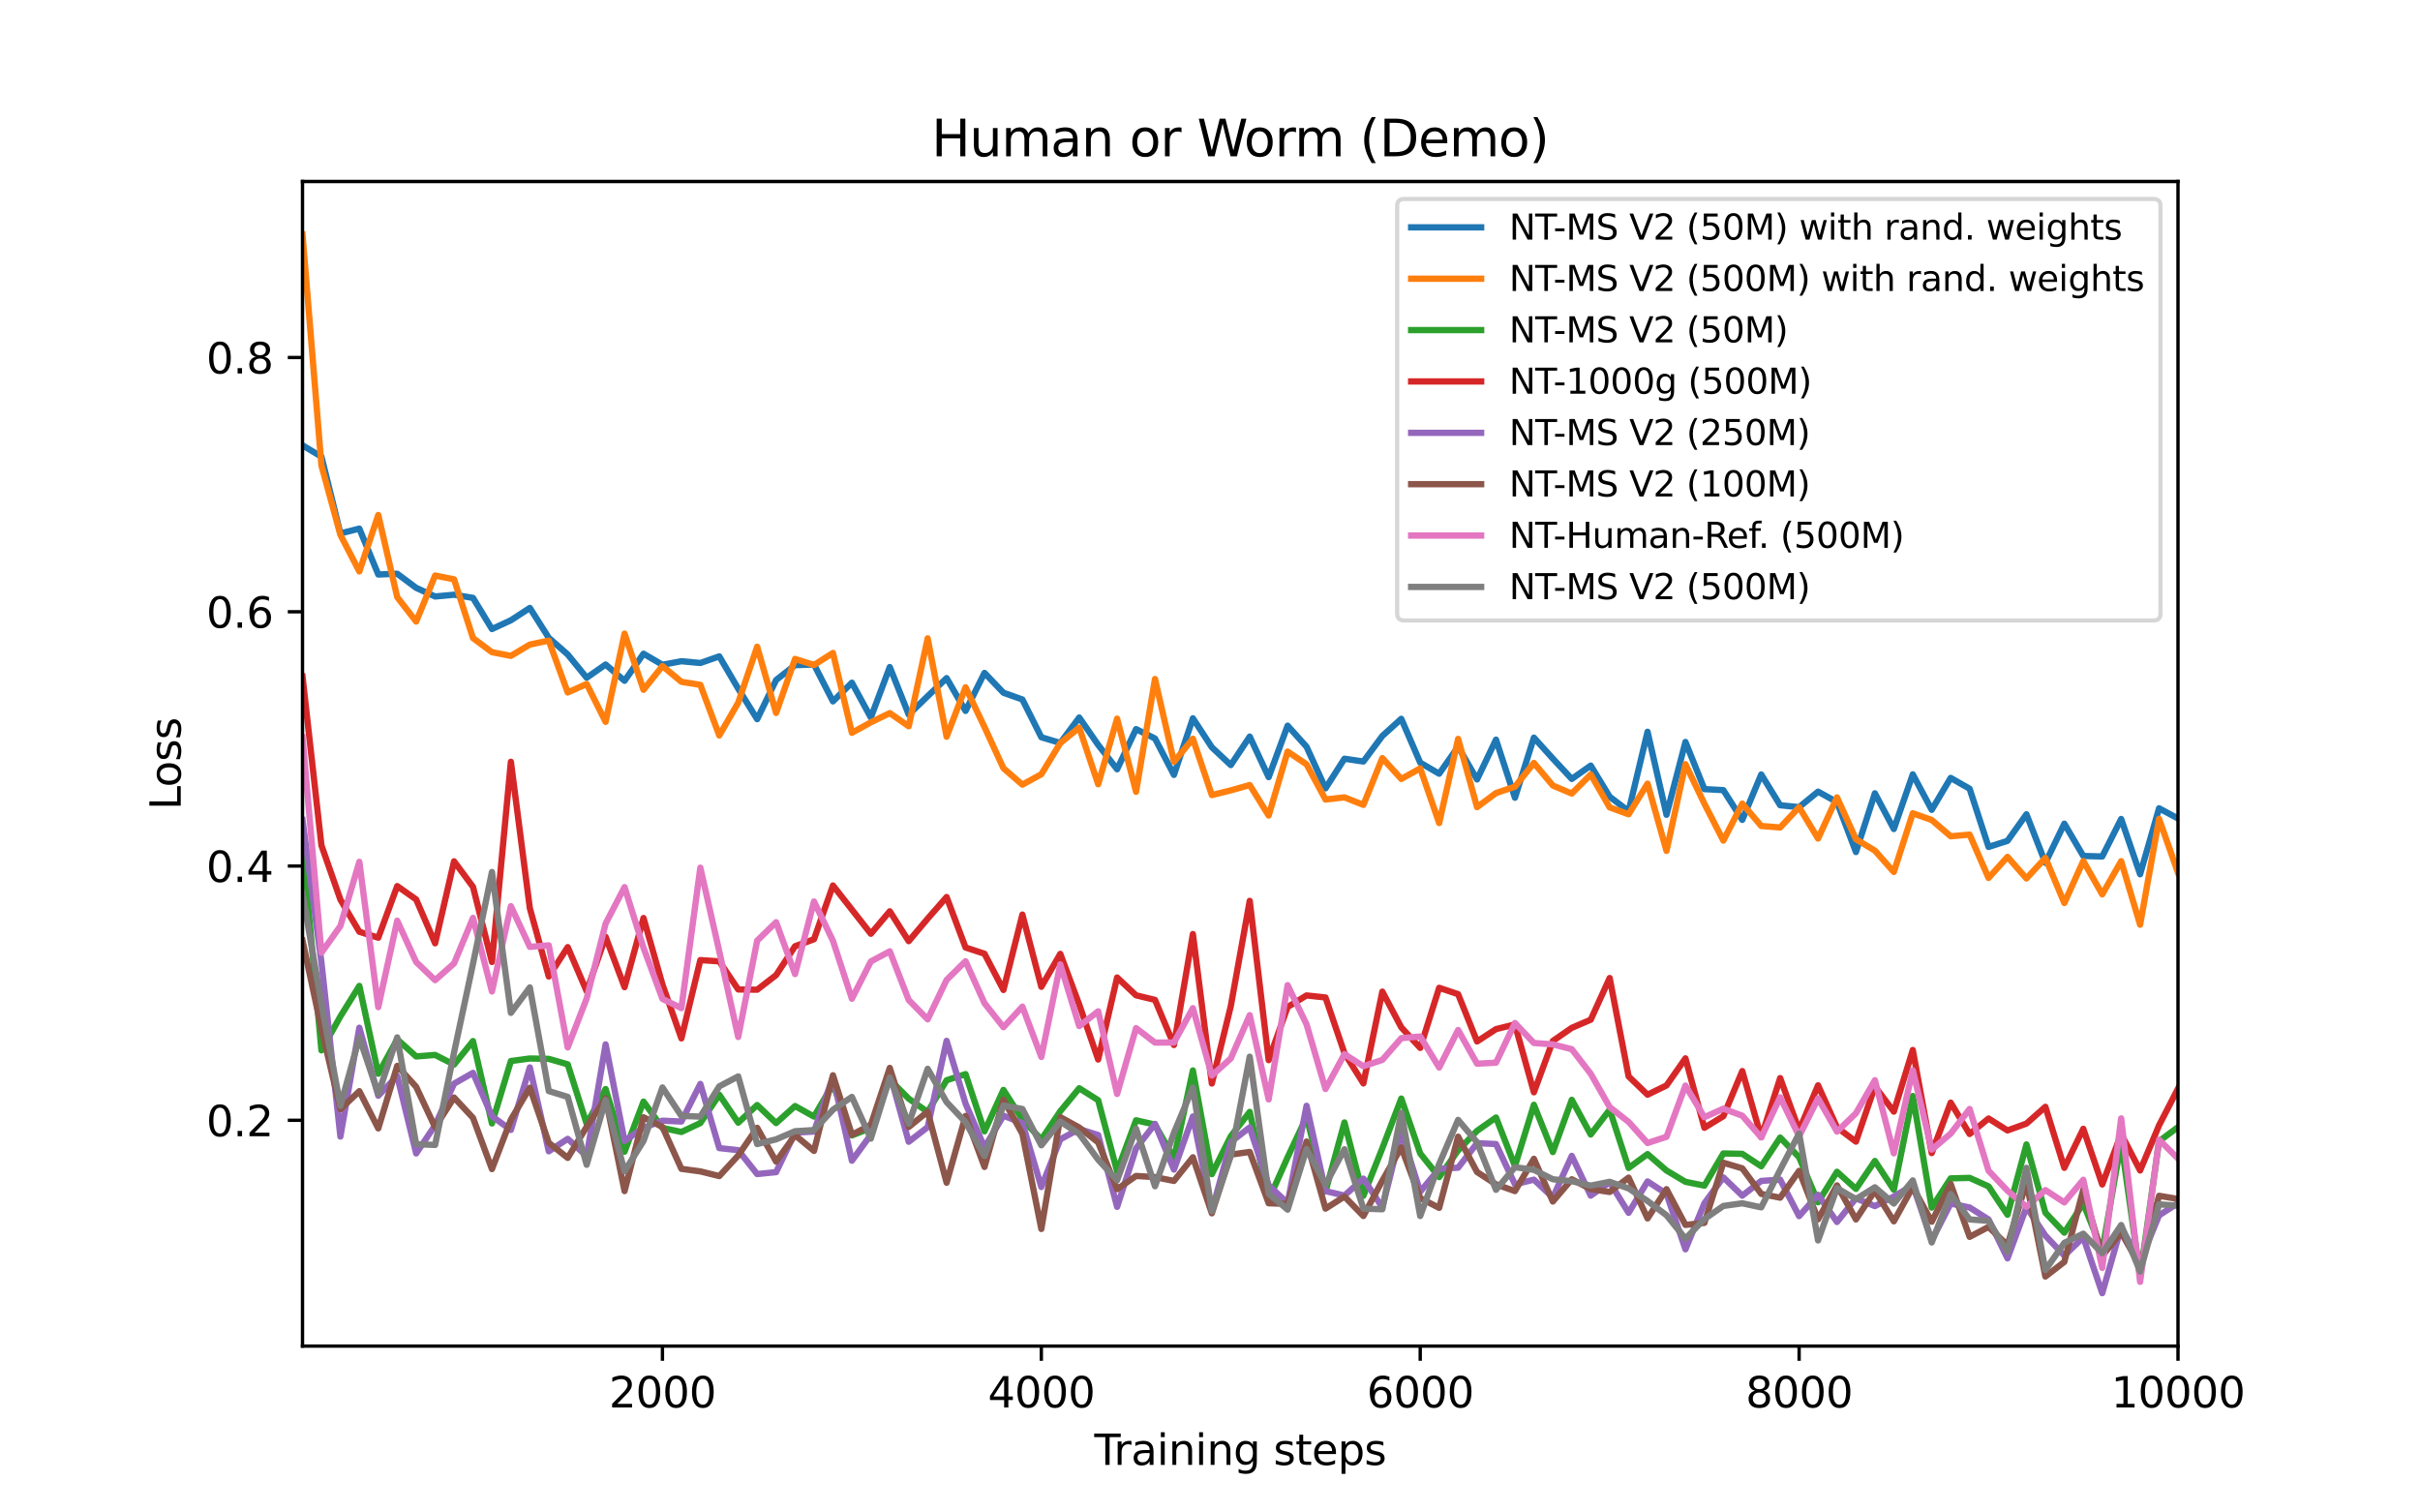 <?xml version="1.0" encoding="utf-8" standalone="no"?>
<!DOCTYPE svg PUBLIC "-//W3C//DTD SVG 1.1//EN"
  "http://www.w3.org/Graphics/SVG/1.1/DTD/svg11.dtd">
<svg xmlns:xlink="http://www.w3.org/1999/xlink" width="576pt" height="360pt" viewBox="0 0 576 360" xmlns="http://www.w3.org/2000/svg" version="1.1">
 <defs>
  <style type="text/css">*{stroke-linejoin: round; stroke-linecap: butt}</style>
 </defs>
 <g id="figure_1">
  <g id="patch_1">
   <path d="M 0 360 
L 576 360 
L 576 0 
L 0 0 
z
" style="fill: #ffffff"/>
  </g>
  <g id="axes_1">
   <g id="patch_2">
    <path d="M 72 320.4 
L 518.4 320.4 
L 518.4 43.2 
L 72 43.2 
z
" style="fill: #ffffff"/>
   </g>
   <g id="matplotlib.axis_1">
    <g id="xtick_1">
     <g id="line2d_1">
      <defs>
       <path id="m2c0ea09da5" d="M 0 0 
L 0 3.5 
" style="stroke: #000000; stroke-width: 0.8"/>
      </defs>
      <g>
       <use xlink:href="#m2c0ea09da5" x="157.673" y="320.4" style="stroke: #000000; stroke-width: 0.8"/>
      </g>
     </g>
     <g id="text_1">
      <!-- 2000 -->
      <g transform="translate(144.948 334.998) scale(0.1 -0.1)">
       <defs>
        <path id="DejaVuSans-32" d="M 1228 531 
L 3431 531 
L 3431 0 
L 469 0 
L 469 531 
Q 828 903 1448 1529 
Q 2069 2156 2228 2338 
Q 2531 2678 2651 2914 
Q 2772 3150 2772 3378 
Q 2772 3750 2511 3984 
Q 2250 4219 1831 4219 
Q 1534 4219 1204 4116 
Q 875 4013 500 3803 
L 500 4441 
Q 881 4594 1212 4672 
Q 1544 4750 1819 4750 
Q 2544 4750 2975 4387 
Q 3406 4025 3406 3419 
Q 3406 3131 3298 2873 
Q 3191 2616 2906 2266 
Q 2828 2175 2409 1742 
Q 1991 1309 1228 531 
z
" transform="scale(0.016)"/>
        <path id="DejaVuSans-30" d="M 2034 4250 
Q 1547 4250 1301 3770 
Q 1056 3291 1056 2328 
Q 1056 1369 1301 889 
Q 1547 409 2034 409 
Q 2525 409 2770 889 
Q 3016 1369 3016 2328 
Q 3016 3291 2770 3770 
Q 2525 4250 2034 4250 
z
M 2034 4750 
Q 2819 4750 3233 4129 
Q 3647 3509 3647 2328 
Q 3647 1150 3233 529 
Q 2819 -91 2034 -91 
Q 1250 -91 836 529 
Q 422 1150 422 2328 
Q 422 3509 836 4129 
Q 1250 4750 2034 4750 
z
" transform="scale(0.016)"/>
       </defs>
       <use xlink:href="#DejaVuSans-32"/>
       <use xlink:href="#DejaVuSans-30" transform="translate(63.623 0)"/>
       <use xlink:href="#DejaVuSans-30" transform="translate(127.246 0)"/>
       <use xlink:href="#DejaVuSans-30" transform="translate(190.869 0)"/>
      </g>
     </g>
    </g>
    <g id="xtick_2">
     <g id="line2d_2">
      <g>
       <use xlink:href="#m2c0ea09da5" x="247.855" y="320.4" style="stroke: #000000; stroke-width: 0.8"/>
      </g>
     </g>
     <g id="text_2">
      <!-- 4000 -->
      <g transform="translate(235.13 334.998) scale(0.1 -0.1)">
       <defs>
        <path id="DejaVuSans-34" d="M 2419 4116 
L 825 1625 
L 2419 1625 
L 2419 4116 
z
M 2253 4666 
L 3047 4666 
L 3047 1625 
L 3713 1625 
L 3713 1100 
L 3047 1100 
L 3047 0 
L 2419 0 
L 2419 1100 
L 313 1100 
L 313 1709 
L 2253 4666 
z
" transform="scale(0.016)"/>
       </defs>
       <use xlink:href="#DejaVuSans-34"/>
       <use xlink:href="#DejaVuSans-30" transform="translate(63.623 0)"/>
       <use xlink:href="#DejaVuSans-30" transform="translate(127.246 0)"/>
       <use xlink:href="#DejaVuSans-30" transform="translate(190.869 0)"/>
      </g>
     </g>
    </g>
    <g id="xtick_3">
     <g id="line2d_3">
      <g>
       <use xlink:href="#m2c0ea09da5" x="338.036" y="320.4" style="stroke: #000000; stroke-width: 0.8"/>
      </g>
     </g>
     <g id="text_3">
      <!-- 6000 -->
      <g transform="translate(325.311 334.998) scale(0.1 -0.1)">
       <defs>
        <path id="DejaVuSans-36" d="M 2113 2584 
Q 1688 2584 1439 2293 
Q 1191 2003 1191 1497 
Q 1191 994 1439 701 
Q 1688 409 2113 409 
Q 2538 409 2786 701 
Q 3034 994 3034 1497 
Q 3034 2003 2786 2293 
Q 2538 2584 2113 2584 
z
M 3366 4563 
L 3366 3988 
Q 3128 4100 2886 4159 
Q 2644 4219 2406 4219 
Q 1781 4219 1451 3797 
Q 1122 3375 1075 2522 
Q 1259 2794 1537 2939 
Q 1816 3084 2150 3084 
Q 2853 3084 3261 2657 
Q 3669 2231 3669 1497 
Q 3669 778 3244 343 
Q 2819 -91 2113 -91 
Q 1303 -91 875 529 
Q 447 1150 447 2328 
Q 447 3434 972 4092 
Q 1497 4750 2381 4750 
Q 2619 4750 2861 4703 
Q 3103 4656 3366 4563 
z
" transform="scale(0.016)"/>
       </defs>
       <use xlink:href="#DejaVuSans-36"/>
       <use xlink:href="#DejaVuSans-30" transform="translate(63.623 0)"/>
       <use xlink:href="#DejaVuSans-30" transform="translate(127.246 0)"/>
       <use xlink:href="#DejaVuSans-30" transform="translate(190.869 0)"/>
      </g>
     </g>
    </g>
    <g id="xtick_4">
     <g id="line2d_4">
      <g>
       <use xlink:href="#m2c0ea09da5" x="428.218" y="320.4" style="stroke: #000000; stroke-width: 0.8"/>
      </g>
     </g>
     <g id="text_4">
      <!-- 8000 -->
      <g transform="translate(415.493 334.998) scale(0.1 -0.1)">
       <defs>
        <path id="DejaVuSans-38" d="M 2034 2216 
Q 1584 2216 1326 1975 
Q 1069 1734 1069 1313 
Q 1069 891 1326 650 
Q 1584 409 2034 409 
Q 2484 409 2743 651 
Q 3003 894 3003 1313 
Q 3003 1734 2745 1975 
Q 2488 2216 2034 2216 
z
M 1403 2484 
Q 997 2584 770 2862 
Q 544 3141 544 3541 
Q 544 4100 942 4425 
Q 1341 4750 2034 4750 
Q 2731 4750 3128 4425 
Q 3525 4100 3525 3541 
Q 3525 3141 3298 2862 
Q 3072 2584 2669 2484 
Q 3125 2378 3379 2068 
Q 3634 1759 3634 1313 
Q 3634 634 3220 271 
Q 2806 -91 2034 -91 
Q 1263 -91 848 271 
Q 434 634 434 1313 
Q 434 1759 690 2068 
Q 947 2378 1403 2484 
z
M 1172 3481 
Q 1172 3119 1398 2916 
Q 1625 2713 2034 2713 
Q 2441 2713 2670 2916 
Q 2900 3119 2900 3481 
Q 2900 3844 2670 4047 
Q 2441 4250 2034 4250 
Q 1625 4250 1398 4047 
Q 1172 3844 1172 3481 
z
" transform="scale(0.016)"/>
       </defs>
       <use xlink:href="#DejaVuSans-38"/>
       <use xlink:href="#DejaVuSans-30" transform="translate(63.623 0)"/>
       <use xlink:href="#DejaVuSans-30" transform="translate(127.246 0)"/>
       <use xlink:href="#DejaVuSans-30" transform="translate(190.869 0)"/>
      </g>
     </g>
    </g>
    <g id="xtick_5">
     <g id="line2d_5">
      <g>
       <use xlink:href="#m2c0ea09da5" x="518.4" y="320.4" style="stroke: #000000; stroke-width: 0.8"/>
      </g>
     </g>
     <g id="text_5">
      <!-- 10000 -->
      <g transform="translate(502.494 334.998) scale(0.1 -0.1)">
       <defs>
        <path id="DejaVuSans-31" d="M 794 531 
L 1825 531 
L 1825 4091 
L 703 3866 
L 703 4441 
L 1819 4666 
L 2450 4666 
L 2450 531 
L 3481 531 
L 3481 0 
L 794 0 
L 794 531 
z
" transform="scale(0.016)"/>
       </defs>
       <use xlink:href="#DejaVuSans-31"/>
       <use xlink:href="#DejaVuSans-30" transform="translate(63.623 0)"/>
       <use xlink:href="#DejaVuSans-30" transform="translate(127.246 0)"/>
       <use xlink:href="#DejaVuSans-30" transform="translate(190.869 0)"/>
       <use xlink:href="#DejaVuSans-30" transform="translate(254.492 0)"/>
      </g>
     </g>
    </g>
    <g id="text_6">
     <!-- Training steps -->
     <g transform="translate(260.465 348.677) scale(0.1 -0.1)">
      <defs>
       <path id="DejaVuSans-54" d="M -19 4666 
L 3928 4666 
L 3928 4134 
L 2272 4134 
L 2272 0 
L 1638 0 
L 1638 4134 
L -19 4134 
L -19 4666 
z
" transform="scale(0.016)"/>
       <path id="DejaVuSans-72" d="M 2631 2963 
Q 2534 3019 2420 3045 
Q 2306 3072 2169 3072 
Q 1681 3072 1420 2755 
Q 1159 2438 1159 1844 
L 1159 0 
L 581 0 
L 581 3500 
L 1159 3500 
L 1159 2956 
Q 1341 3275 1631 3429 
Q 1922 3584 2338 3584 
Q 2397 3584 2469 3576 
Q 2541 3569 2628 3553 
L 2631 2963 
z
" transform="scale(0.016)"/>
       <path id="DejaVuSans-61" d="M 2194 1759 
Q 1497 1759 1228 1600 
Q 959 1441 959 1056 
Q 959 750 1161 570 
Q 1363 391 1709 391 
Q 2188 391 2477 730 
Q 2766 1069 2766 1631 
L 2766 1759 
L 2194 1759 
z
M 3341 1997 
L 3341 0 
L 2766 0 
L 2766 531 
Q 2569 213 2275 61 
Q 1981 -91 1556 -91 
Q 1019 -91 701 211 
Q 384 513 384 1019 
Q 384 1609 779 1909 
Q 1175 2209 1959 2209 
L 2766 2209 
L 2766 2266 
Q 2766 2663 2505 2880 
Q 2244 3097 1772 3097 
Q 1472 3097 1187 3025 
Q 903 2953 641 2809 
L 641 3341 
Q 956 3463 1253 3523 
Q 1550 3584 1831 3584 
Q 2591 3584 2966 3190 
Q 3341 2797 3341 1997 
z
" transform="scale(0.016)"/>
       <path id="DejaVuSans-69" d="M 603 3500 
L 1178 3500 
L 1178 0 
L 603 0 
L 603 3500 
z
M 603 4863 
L 1178 4863 
L 1178 4134 
L 603 4134 
L 603 4863 
z
" transform="scale(0.016)"/>
       <path id="DejaVuSans-6e" d="M 3513 2113 
L 3513 0 
L 2938 0 
L 2938 2094 
Q 2938 2591 2744 2837 
Q 2550 3084 2163 3084 
Q 1697 3084 1428 2787 
Q 1159 2491 1159 1978 
L 1159 0 
L 581 0 
L 581 3500 
L 1159 3500 
L 1159 2956 
Q 1366 3272 1645 3428 
Q 1925 3584 2291 3584 
Q 2894 3584 3203 3211 
Q 3513 2838 3513 2113 
z
" transform="scale(0.016)"/>
       <path id="DejaVuSans-67" d="M 2906 1791 
Q 2906 2416 2648 2759 
Q 2391 3103 1925 3103 
Q 1463 3103 1205 2759 
Q 947 2416 947 1791 
Q 947 1169 1205 825 
Q 1463 481 1925 481 
Q 2391 481 2648 825 
Q 2906 1169 2906 1791 
z
M 3481 434 
Q 3481 -459 3084 -895 
Q 2688 -1331 1869 -1331 
Q 1566 -1331 1297 -1286 
Q 1028 -1241 775 -1147 
L 775 -588 
Q 1028 -725 1275 -790 
Q 1522 -856 1778 -856 
Q 2344 -856 2625 -561 
Q 2906 -266 2906 331 
L 2906 616 
Q 2728 306 2450 153 
Q 2172 0 1784 0 
Q 1141 0 747 490 
Q 353 981 353 1791 
Q 353 2603 747 3093 
Q 1141 3584 1784 3584 
Q 2172 3584 2450 3431 
Q 2728 3278 2906 2969 
L 2906 3500 
L 3481 3500 
L 3481 434 
z
" transform="scale(0.016)"/>
       <path id="DejaVuSans-20" transform="scale(0.016)"/>
       <path id="DejaVuSans-73" d="M 2834 3397 
L 2834 2853 
Q 2591 2978 2328 3040 
Q 2066 3103 1784 3103 
Q 1356 3103 1142 2972 
Q 928 2841 928 2578 
Q 928 2378 1081 2264 
Q 1234 2150 1697 2047 
L 1894 2003 
Q 2506 1872 2764 1633 
Q 3022 1394 3022 966 
Q 3022 478 2636 193 
Q 2250 -91 1575 -91 
Q 1294 -91 989 -36 
Q 684 19 347 128 
L 347 722 
Q 666 556 975 473 
Q 1284 391 1588 391 
Q 1994 391 2212 530 
Q 2431 669 2431 922 
Q 2431 1156 2273 1281 
Q 2116 1406 1581 1522 
L 1381 1569 
Q 847 1681 609 1914 
Q 372 2147 372 2553 
Q 372 3047 722 3315 
Q 1072 3584 1716 3584 
Q 2034 3584 2315 3537 
Q 2597 3491 2834 3397 
z
" transform="scale(0.016)"/>
       <path id="DejaVuSans-74" d="M 1172 4494 
L 1172 3500 
L 2356 3500 
L 2356 3053 
L 1172 3053 
L 1172 1153 
Q 1172 725 1289 603 
Q 1406 481 1766 481 
L 2356 481 
L 2356 0 
L 1766 0 
Q 1100 0 847 248 
Q 594 497 594 1153 
L 594 3053 
L 172 3053 
L 172 3500 
L 594 3500 
L 594 4494 
L 1172 4494 
z
" transform="scale(0.016)"/>
       <path id="DejaVuSans-65" d="M 3597 1894 
L 3597 1613 
L 953 1613 
Q 991 1019 1311 708 
Q 1631 397 2203 397 
Q 2534 397 2845 478 
Q 3156 559 3463 722 
L 3463 178 
Q 3153 47 2828 -22 
Q 2503 -91 2169 -91 
Q 1331 -91 842 396 
Q 353 884 353 1716 
Q 353 2575 817 3079 
Q 1281 3584 2069 3584 
Q 2775 3584 3186 3129 
Q 3597 2675 3597 1894 
z
M 3022 2063 
Q 3016 2534 2758 2815 
Q 2500 3097 2075 3097 
Q 1594 3097 1305 2825 
Q 1016 2553 972 2059 
L 3022 2063 
z
" transform="scale(0.016)"/>
       <path id="DejaVuSans-70" d="M 1159 525 
L 1159 -1331 
L 581 -1331 
L 581 3500 
L 1159 3500 
L 1159 2969 
Q 1341 3281 1617 3432 
Q 1894 3584 2278 3584 
Q 2916 3584 3314 3078 
Q 3713 2572 3713 1747 
Q 3713 922 3314 415 
Q 2916 -91 2278 -91 
Q 1894 -91 1617 61 
Q 1341 213 1159 525 
z
M 3116 1747 
Q 3116 2381 2855 2742 
Q 2594 3103 2138 3103 
Q 1681 3103 1420 2742 
Q 1159 2381 1159 1747 
Q 1159 1113 1420 752 
Q 1681 391 2138 391 
Q 2594 391 2855 752 
Q 3116 1113 3116 1747 
z
" transform="scale(0.016)"/>
      </defs>
      <use xlink:href="#DejaVuSans-54"/>
      <use xlink:href="#DejaVuSans-72" transform="translate(46.334 0)"/>
      <use xlink:href="#DejaVuSans-61" transform="translate(87.447 0)"/>
      <use xlink:href="#DejaVuSans-69" transform="translate(148.727 0)"/>
      <use xlink:href="#DejaVuSans-6e" transform="translate(176.51 0)"/>
      <use xlink:href="#DejaVuSans-69" transform="translate(239.889 0)"/>
      <use xlink:href="#DejaVuSans-6e" transform="translate(267.672 0)"/>
      <use xlink:href="#DejaVuSans-67" transform="translate(331.051 0)"/>
      <use xlink:href="#DejaVuSans-20" transform="translate(394.527 0)"/>
      <use xlink:href="#DejaVuSans-73" transform="translate(426.314 0)"/>
      <use xlink:href="#DejaVuSans-74" transform="translate(478.414 0)"/>
      <use xlink:href="#DejaVuSans-65" transform="translate(517.623 0)"/>
      <use xlink:href="#DejaVuSans-70" transform="translate(579.146 0)"/>
      <use xlink:href="#DejaVuSans-73" transform="translate(642.623 0)"/>
     </g>
    </g>
   </g>
   <g id="matplotlib.axis_2">
    <g id="ytick_1">
     <g id="line2d_6">
      <defs>
       <path id="m70b18c4aae" d="M 0 0 
L -3.5 0 
" style="stroke: #000000; stroke-width: 0.8"/>
      </defs>
      <g>
       <use xlink:href="#m70b18c4aae" x="72" y="266.647" style="stroke: #000000; stroke-width: 0.8"/>
      </g>
     </g>
     <g id="text_7">
      <!-- 0.2 -->
      <g transform="translate(49.097 270.446) scale(0.1 -0.1)">
       <defs>
        <path id="DejaVuSans-2e" d="M 684 794 
L 1344 794 
L 1344 0 
L 684 0 
L 684 794 
z
" transform="scale(0.016)"/>
       </defs>
       <use xlink:href="#DejaVuSans-30"/>
       <use xlink:href="#DejaVuSans-2e" transform="translate(63.623 0)"/>
       <use xlink:href="#DejaVuSans-32" transform="translate(95.41 0)"/>
      </g>
     </g>
    </g>
    <g id="ytick_2">
     <g id="line2d_7">
      <g>
       <use xlink:href="#m70b18c4aae" x="72" y="206.129" style="stroke: #000000; stroke-width: 0.8"/>
      </g>
     </g>
     <g id="text_8">
      <!-- 0.4 -->
      <g transform="translate(49.097 209.928) scale(0.1 -0.1)">
       <use xlink:href="#DejaVuSans-30"/>
       <use xlink:href="#DejaVuSans-2e" transform="translate(63.623 0)"/>
       <use xlink:href="#DejaVuSans-34" transform="translate(95.41 0)"/>
      </g>
     </g>
    </g>
    <g id="ytick_3">
     <g id="line2d_8">
      <g>
       <use xlink:href="#m70b18c4aae" x="72" y="145.61" style="stroke: #000000; stroke-width: 0.8"/>
      </g>
     </g>
     <g id="text_9">
      <!-- 0.6 -->
      <g transform="translate(49.097 149.409) scale(0.1 -0.1)">
       <use xlink:href="#DejaVuSans-30"/>
       <use xlink:href="#DejaVuSans-2e" transform="translate(63.623 0)"/>
       <use xlink:href="#DejaVuSans-36" transform="translate(95.41 0)"/>
      </g>
     </g>
    </g>
    <g id="ytick_4">
     <g id="line2d_9">
      <g>
       <use xlink:href="#m70b18c4aae" x="72" y="85.091" style="stroke: #000000; stroke-width: 0.8"/>
      </g>
     </g>
     <g id="text_10">
      <!-- 0.8 -->
      <g transform="translate(49.097 88.89) scale(0.1 -0.1)">
       <use xlink:href="#DejaVuSans-30"/>
       <use xlink:href="#DejaVuSans-2e" transform="translate(63.623 0)"/>
       <use xlink:href="#DejaVuSans-38" transform="translate(95.41 0)"/>
      </g>
     </g>
    </g>
    <g id="text_11">
     <!-- Loss -->
     <g transform="translate(43.017 192.767) rotate(-90) scale(0.1 -0.1)">
      <defs>
       <path id="DejaVuSans-4c" d="M 628 4666 
L 1259 4666 
L 1259 531 
L 3531 531 
L 3531 0 
L 628 0 
L 628 4666 
z
" transform="scale(0.016)"/>
       <path id="DejaVuSans-6f" d="M 1959 3097 
Q 1497 3097 1228 2736 
Q 959 2375 959 1747 
Q 959 1119 1226 758 
Q 1494 397 1959 397 
Q 2419 397 2687 759 
Q 2956 1122 2956 1747 
Q 2956 2369 2687 2733 
Q 2419 3097 1959 3097 
z
M 1959 3584 
Q 2709 3584 3137 3096 
Q 3566 2609 3566 1747 
Q 3566 888 3137 398 
Q 2709 -91 1959 -91 
Q 1206 -91 779 398 
Q 353 888 353 1747 
Q 353 2609 779 3096 
Q 1206 3584 1959 3584 
z
" transform="scale(0.016)"/>
      </defs>
      <use xlink:href="#DejaVuSans-4c"/>
      <use xlink:href="#DejaVuSans-6f" transform="translate(53.963 0)"/>
      <use xlink:href="#DejaVuSans-73" transform="translate(115.145 0)"/>
      <use xlink:href="#DejaVuSans-73" transform="translate(167.244 0)"/>
     </g>
    </g>
   </g>
   <g id="line2d_10">
    <path d="M 72 106 
L 76.509 108.693 
L 81.018 126.97 
L 85.527 125.82 
L 90.036 136.744 
L 94.545 136.562 
L 99.055 139.921 
L 103.564 141.979 
L 108.073 141.555 
L 112.582 142.312 
L 117.091 149.725 
L 121.6 147.637 
L 126.109 144.702 
L 130.618 151.813 
L 135.127 155.777 
L 139.636 161.314 
L 144.145 158.167 
L 148.655 162.041 
L 153.164 155.595 
L 157.673 158.228 
L 162.182 157.381 
L 166.691 157.804 
L 171.2 156.231 
L 175.709 163.917 
L 180.218 171.179 
L 184.727 161.859 
L 189.236 158.319 
L 193.745 158.167 
L 198.255 166.943 
L 202.764 162.495 
L 207.273 170.786 
L 211.782 158.773 
L 216.291 170.09 
L 220.8 165.702 
L 225.309 161.405 
L 229.818 169.212 
L 234.327 160.165 
L 238.836 164.885 
L 243.345 166.489 
L 247.855 175.476 
L 252.364 176.837 
L 256.873 170.786 
L 261.382 177.291 
L 265.891 183.101 
L 270.4 173.539 
L 274.909 175.778 
L 279.418 184.433 
L 283.927 170.967 
L 288.436 177.866 
L 292.945 182.103 
L 297.455 175.324 
L 301.964 184.977 
L 306.473 172.722 
L 310.982 177.745 
L 315.491 187.64 
L 320 180.59 
L 324.509 181.255 
L 329.018 175.173 
L 333.527 171.088 
L 338.036 181.528 
L 342.545 184.16 
L 347.055 177.745 
L 351.564 185.522 
L 356.073 176.051 
L 360.582 189.879 
L 365.091 175.567 
L 369.6 180.559 
L 374.109 185.401 
L 378.618 182.224 
L 383.127 189.637 
L 387.636 193.056 
L 392.145 174.175 
L 396.655 193.934 
L 401.164 176.595 
L 405.673 187.822 
L 410.182 188.064 
L 414.691 195.144 
L 419.2 184.342 
L 423.709 191.665 
L 428.218 192.118 
L 432.727 188.427 
L 437.236 190.908 
L 441.745 202.8 
L 446.255 188.82 
L 450.764 197.323 
L 455.273 184.312 
L 459.782 192.754 
L 464.291 185.159 
L 468.8 187.731 
L 473.309 201.59 
L 477.818 200.137 
L 482.327 193.813 
L 486.836 205.372 
L 491.345 196.052 
L 495.855 203.738 
L 500.364 203.859 
L 504.873 194.933 
L 509.382 208.095 
L 513.891 192.391 
L 518.4 194.812 
" clip-path="url(#p33ca49267e)" style="fill: none; stroke: #1f77b4; stroke-width: 1.5; stroke-linecap: square"/>
   </g>
   <g id="line2d_11">
    <path d="M 72 55.8 
L 76.509 110.781 
L 81.018 127.303 
L 85.527 136.018 
L 90.036 122.582 
L 94.545 142.13 
L 99.055 147.94 
L 103.564 136.986 
L 108.073 137.894 
L 112.582 151.873 
L 117.091 155.232 
L 121.6 156.11 
L 126.109 153.417 
L 130.618 152.479 
L 135.127 164.824 
L 139.636 162.797 
L 144.145 171.814 
L 148.655 150.814 
L 153.164 164.189 
L 157.673 158.531 
L 162.182 162.283 
L 166.691 163.009 
L 171.2 175.052 
L 175.709 167.245 
L 180.218 153.931 
L 184.727 169.696 
L 189.236 156.836 
L 193.745 158.288 
L 198.255 155.414 
L 202.764 174.417 
L 207.273 171.935 
L 211.782 169.727 
L 216.291 172.873 
L 220.8 151.934 
L 225.309 175.355 
L 229.818 163.584 
L 234.327 173.055 
L 238.836 182.859 
L 243.345 186.763 
L 247.855 184.281 
L 252.364 176.868 
L 256.873 173.176 
L 261.382 186.672 
L 265.891 171.058 
L 270.4 188.457 
L 274.909 161.617 
L 279.418 181.316 
L 283.927 175.839 
L 288.436 189.244 
L 292.945 188.124 
L 297.455 186.853 
L 301.964 194.116 
L 306.473 178.895 
L 310.982 181.921 
L 315.491 190.303 
L 320 189.788 
L 324.509 191.574 
L 329.018 180.438 
L 333.527 185.401 
L 338.036 182.889 
L 342.545 195.901 
L 347.055 175.869 
L 351.564 192.118 
L 356.073 188.76 
L 360.582 187.247 
L 365.091 181.588 
L 369.6 186.974 
L 374.109 188.881 
L 378.618 184.342 
L 383.127 192.179 
L 387.636 193.813 
L 392.145 186.52 
L 396.655 202.528 
L 401.164 181.891 
L 405.673 191.301 
L 410.182 200.077 
L 414.691 191.271 
L 419.2 196.597 
L 423.709 196.96 
L 428.218 192.118 
L 432.727 199.593 
L 437.236 189.788 
L 441.745 199.744 
L 446.255 202.467 
L 450.764 207.551 
L 455.273 193.571 
L 459.782 195.175 
L 464.291 199.048 
L 468.8 198.654 
L 473.309 208.973 
L 477.818 203.95 
L 482.327 209.094 
L 486.836 204.192 
L 491.345 214.934 
L 495.855 204.948 
L 500.364 212.876 
L 504.873 204.979 
L 509.382 220.108 
L 513.891 194.902 
L 518.4 207.732 
" clip-path="url(#p33ca49267e)" style="fill: none; stroke: #ff7f0e; stroke-width: 1.5; stroke-linecap: square"/>
   </g>
   <g id="line2d_12">
    <path d="M 72 201.075 
L 76.509 250.005 
L 81.018 241.925 
L 85.527 234.663 
L 90.036 255.572 
L 94.545 247.372 
L 99.055 251.457 
L 103.564 251.094 
L 108.073 253.394 
L 112.582 247.796 
L 117.091 267.404 
L 121.6 252.546 
L 126.109 251.941 
L 130.618 252.032 
L 135.127 253.333 
L 139.636 267.495 
L 144.145 259.203 
L 148.655 274.121 
L 153.164 262.199 
L 157.673 268.463 
L 162.182 269.431 
L 166.691 267.313 
L 171.2 260.565 
L 175.709 267.222 
L 180.218 263.016 
L 184.727 267.313 
L 189.236 263.258 
L 193.745 265.77 
L 198.255 258.084 
L 202.764 270.248 
L 207.273 268.493 
L 211.782 256.964 
L 216.291 261.503 
L 220.8 264.65 
L 225.309 257.116 
L 229.818 255.663 
L 234.327 269.28 
L 238.836 259.415 
L 243.345 266.466 
L 247.855 271.216 
L 252.364 264.499 
L 256.873 259.022 
L 261.382 261.866 
L 265.891 278.781 
L 270.4 266.647 
L 274.909 267.676 
L 279.418 275.725 
L 283.927 254.786 
L 288.436 279.477 
L 292.945 270.46 
L 297.455 264.65 
L 301.964 285.559 
L 306.473 275.453 
L 310.982 265.861 
L 315.491 283.593 
L 320 267.162 
L 324.509 284.621 
L 329.018 273.304 
L 333.527 261.473 
L 338.036 274.545 
L 342.545 280.173 
L 347.055 273.819 
L 351.564 269.159 
L 356.073 265.982 
L 360.582 277.541 
L 365.091 262.956 
L 369.6 274.212 
L 374.109 261.776 
L 378.618 270.036 
L 383.127 264.136 
L 387.636 277.995 
L 392.145 274.696 
L 396.655 278.6 
L 401.164 281.293 
L 405.673 282.201 
L 410.182 274.545 
L 414.691 274.636 
L 419.2 277.601 
L 423.709 270.763 
L 428.218 275.453 
L 432.727 286.165 
L 437.236 278.902 
L 441.745 282.987 
L 446.255 276.33 
L 450.764 283.199 
L 455.273 260.868 
L 459.782 287.435 
L 464.291 280.476 
L 468.8 280.355 
L 473.309 282.382 
L 477.818 289.13 
L 482.327 272.397 
L 486.836 288.646 
L 491.345 293.397 
L 495.855 286.437 
L 500.364 297.754 
L 504.873 271.822 
L 509.382 303.776 
L 513.891 271.64 
L 518.4 268.281 
" clip-path="url(#p33ca49267e)" style="fill: none; stroke: #2ca02c; stroke-width: 1.5; stroke-linecap: square"/>
   </g>
   <g id="line2d_13">
    <path d="M 72 161.012 
L 76.509 201.227 
L 81.018 214.117 
L 85.527 221.773 
L 90.036 223.195 
L 94.545 210.91 
L 99.055 214.087 
L 103.564 224.526 
L 108.073 205.009 
L 112.582 211.091 
L 117.091 228.974 
L 121.6 181.316 
L 126.109 216.175 
L 130.618 232.424 
L 135.127 225.434 
L 139.636 235.934 
L 144.145 222.983 
L 148.655 234.966 
L 153.164 218.505 
L 157.673 234.33 
L 162.182 247.16 
L 166.691 228.52 
L 171.2 228.823 
L 175.709 235.51 
L 180.218 235.571 
L 184.727 232.091 
L 189.236 225.222 
L 193.745 223.558 
L 198.255 210.758 
L 202.764 216.507 
L 207.273 222.257 
L 211.782 216.901 
L 216.291 224.012 
L 220.8 218.656 
L 225.309 213.512 
L 229.818 225.525 
L 234.327 227.007 
L 238.836 235.631 
L 243.345 217.688 
L 247.855 234.875 
L 252.364 227.038 
L 256.873 239.111 
L 261.382 252.183 
L 265.891 232.666 
L 270.4 236.902 
L 274.909 237.992 
L 279.418 248.734 
L 283.927 222.317 
L 288.436 257.902 
L 292.945 239.505 
L 297.455 214.42 
L 301.964 252.335 
L 306.473 239.686 
L 310.982 236.933 
L 315.491 237.417 
L 320 250.67 
L 324.509 257.872 
L 329.018 236.025 
L 333.527 244.528 
L 338.036 249.43 
L 342.545 235.117 
L 347.055 236.63 
L 351.564 247.886 
L 356.073 244.951 
L 360.582 243.832 
L 365.091 259.99 
L 369.6 247.765 
L 374.109 244.649 
L 378.618 242.712 
L 383.127 232.787 
L 387.636 256.208 
L 392.145 260.565 
L 396.655 258.356 
L 401.164 251.911 
L 405.673 268.433 
L 410.182 265.679 
L 414.691 254.937 
L 419.2 270.672 
L 423.709 256.601 
L 428.218 269.038 
L 432.727 258.326 
L 437.236 268.342 
L 441.745 271.731 
L 446.255 258.598 
L 450.764 264.59 
L 455.273 249.914 
L 459.782 274.454 
L 464.291 262.441 
L 468.8 269.915 
L 473.309 266.224 
L 477.818 269.068 
L 482.327 267.434 
L 486.836 263.44 
L 491.345 277.964 
L 495.855 268.675 
L 500.364 281.928 
L 504.873 269.915 
L 509.382 278.6 
L 513.891 267.858 
L 518.4 259.113 
" clip-path="url(#p33ca49267e)" style="fill: none; stroke: #d62728; stroke-width: 1.5; stroke-linecap: square"/>
   </g>
   <g id="line2d_14">
    <path d="M 72 195.175 
L 76.509 229.065 
L 81.018 270.52 
L 85.527 244.618 
L 90.036 260.807 
L 94.545 256.117 
L 99.055 274.545 
L 103.564 267.827 
L 108.073 257.933 
L 112.582 255.361 
L 117.091 265.679 
L 121.6 268.947 
L 126.109 254.059 
L 130.618 274.031 
L 135.127 271.065 
L 139.636 275.18 
L 144.145 248.582 
L 148.655 271.549 
L 153.164 268.463 
L 157.673 266.738 
L 162.182 266.95 
L 166.691 257.993 
L 171.2 273.274 
L 175.709 273.758 
L 180.218 279.447 
L 184.727 278.993 
L 189.236 269.582 
L 193.745 269.34 
L 198.255 256.329 
L 202.764 276.27 
L 207.273 270.097 
L 211.782 255.542 
L 216.291 271.761 
L 220.8 268.281 
L 225.309 247.735 
L 229.818 262.683 
L 234.327 273.093 
L 238.836 265.558 
L 243.345 267.313 
L 247.855 282.533 
L 252.364 271.186 
L 256.873 268.735 
L 261.382 270.157 
L 265.891 287.254 
L 270.4 273.335 
L 274.909 267.495 
L 279.418 278.388 
L 283.927 265.739 
L 288.436 288.283 
L 292.945 271.822 
L 297.455 268.342 
L 301.964 282.14 
L 306.473 286.346 
L 310.982 263.198 
L 315.491 283.502 
L 320 284.561 
L 324.509 280.536 
L 329.018 287.405 
L 333.527 269.401 
L 338.036 283.653 
L 342.545 278.206 
L 347.055 277.934 
L 351.564 272.094 
L 356.073 272.306 
L 360.582 281.898 
L 365.091 280.778 
L 369.6 285.015 
L 374.109 275.12 
L 378.618 284.591 
L 383.127 281.384 
L 387.636 288.676 
L 392.145 281.202 
L 396.655 284.137 
L 401.164 297.361 
L 405.673 286.407 
L 410.182 280.234 
L 414.691 284.591 
L 419.2 281.081 
L 423.709 280.778 
L 428.218 289.463 
L 432.727 284.379 
L 437.236 290.855 
L 441.745 285.227 
L 446.255 287.072 
L 450.764 284.803 
L 455.273 282.08 
L 459.782 295.242 
L 464.291 286.467 
L 468.8 287.405 
L 473.309 290.25 
L 477.818 299.509 
L 482.327 287.314 
L 486.836 294.093 
L 491.345 298.873 
L 495.855 294.516 
L 500.364 307.8 
L 504.873 292.126 
L 509.382 300.265 
L 513.891 289.281 
L 518.4 286.376 
" clip-path="url(#p33ca49267e)" style="fill: none; stroke: #9467bd; stroke-width: 1.5; stroke-linecap: square"/>
   </g>
   <g id="line2d_15">
    <path d="M 72 223.861 
L 76.509 244.861 
L 81.018 264.015 
L 85.527 259.718 
L 90.036 268.584 
L 94.545 253.696 
L 99.055 258.689 
L 103.564 268.312 
L 108.073 261.231 
L 112.582 266.072 
L 117.091 278.267 
L 121.6 266.496 
L 126.109 258.901 
L 130.618 272.003 
L 135.127 275.604 
L 139.636 268.19 
L 144.145 261.412 
L 148.655 283.502 
L 153.164 265.921 
L 157.673 268.251 
L 162.182 278.206 
L 166.691 278.812 
L 171.2 279.931 
L 175.709 275.029 
L 180.218 268.433 
L 184.727 276.482 
L 189.236 270.188 
L 193.745 273.94 
L 198.255 255.935 
L 202.764 270.097 
L 207.273 267.737 
L 211.782 254.18 
L 216.291 268.251 
L 220.8 264.59 
L 225.309 281.505 
L 229.818 265.618 
L 234.327 277.752 
L 238.836 261.745 
L 243.345 269.885 
L 247.855 292.519 
L 252.364 265.891 
L 256.873 268.372 
L 261.382 271.912 
L 265.891 283.048 
L 270.4 279.901 
L 274.909 280.173 
L 279.418 281.081 
L 283.927 275.453 
L 288.436 288.797 
L 292.945 274.817 
L 297.455 274.182 
L 301.964 286.407 
L 306.473 286.528 
L 310.982 271.701 
L 315.491 287.678 
L 320 284.803 
L 324.509 289.433 
L 329.018 281.02 
L 333.527 273.093 
L 338.036 285.166 
L 342.545 287.496 
L 347.055 270.551 
L 351.564 278.963 
L 356.073 281.898 
L 360.582 283.502 
L 365.091 275.816 
L 369.6 285.983 
L 374.109 280.688 
L 378.618 283.018 
L 383.127 283.714 
L 387.636 280.294 
L 392.145 290.007 
L 396.655 283.048 
L 401.164 291.551 
L 405.673 291.067 
L 410.182 276.754 
L 414.691 278.085 
L 419.2 284.167 
L 423.709 285.075 
L 428.218 278.69 
L 432.727 290.219 
L 437.236 282.14 
L 441.745 290.25 
L 446.255 283.441 
L 450.764 290.703 
L 455.273 282.533 
L 459.782 290.794 
L 464.291 281.807 
L 468.8 294.395 
L 473.309 292.035 
L 477.818 296.362 
L 482.327 281.353 
L 486.836 303.836 
L 491.345 300.356 
L 495.855 283.169 
L 500.364 298.934 
L 504.873 293.366 
L 509.382 301.324 
L 513.891 284.621 
L 518.4 285.378 
" clip-path="url(#p33ca49267e)" style="fill: none; stroke: #8c564b; stroke-width: 1.5; stroke-linecap: square"/>
   </g>
   <g id="line2d_16">
    <path d="M 72 175.506 
L 76.509 226.765 
L 81.018 220.411 
L 85.527 205.13 
L 90.036 239.716 
L 94.545 219.14 
L 99.055 228.974 
L 103.564 233.301 
L 108.073 229.307 
L 112.582 218.474 
L 117.091 235.995 
L 121.6 215.69 
L 126.109 225.373 
L 130.618 225.01 
L 135.127 249.309 
L 139.636 237.659 
L 144.145 219.836 
L 148.655 211.152 
L 153.164 225.585 
L 157.673 237.75 
L 162.182 239.959 
L 166.691 206.522 
L 171.2 226.433 
L 175.709 246.827 
L 180.218 223.891 
L 184.727 219.503 
L 189.236 231.849 
L 193.745 214.571 
L 198.255 223.921 
L 202.764 237.719 
L 207.273 228.853 
L 211.782 226.433 
L 216.291 238.022 
L 220.8 242.621 
L 225.309 233.241 
L 229.818 228.793 
L 234.327 238.778 
L 238.836 244.497 
L 243.345 239.595 
L 247.855 251.578 
L 252.364 229.549 
L 256.873 244.225 
L 261.382 240.715 
L 265.891 260.384 
L 270.4 244.709 
L 274.909 248.159 
L 279.418 248.129 
L 283.927 239.959 
L 288.436 255.996 
L 292.945 251.941 
L 297.455 241.623 
L 301.964 261.685 
L 306.473 234.482 
L 310.982 243.832 
L 315.491 259.203 
L 320 250.912 
L 324.509 253.787 
L 329.018 252.274 
L 333.527 247.1 
L 338.036 246.706 
L 342.545 254.09 
L 347.055 245.163 
L 351.564 253.182 
L 356.073 252.94 
L 360.582 243.499 
L 365.091 248.25 
L 369.6 248.582 
L 374.109 249.732 
L 378.618 255.572 
L 383.127 263.5 
L 387.636 267.041 
L 392.145 272.064 
L 396.655 270.581 
L 401.164 258.386 
L 405.673 265.921 
L 410.182 263.894 
L 414.691 265.558 
L 419.2 270.732 
L 423.709 261.17 
L 428.218 270.46 
L 432.727 261.443 
L 437.236 269.34 
L 441.745 264.983 
L 446.255 257.116 
L 450.764 274.515 
L 455.273 254.755 
L 459.782 273.637 
L 464.291 269.824 
L 468.8 263.954 
L 473.309 278.66 
L 477.818 283.411 
L 482.327 287.224 
L 486.836 283.26 
L 491.345 286.195 
L 495.855 280.809 
L 500.364 301.778 
L 504.873 266.193 
L 509.382 305.107 
L 513.891 271.277 
L 518.4 275.755 
" clip-path="url(#p33ca49267e)" style="fill: none; stroke: #e377c2; stroke-width: 1.5; stroke-linecap: square"/>
   </g>
   <g id="line2d_17">
    <path d="M 72 212.634 
L 76.509 238.96 
L 81.018 263.198 
L 85.527 246.979 
L 90.036 260.353 
L 94.545 246.918 
L 99.055 272.336 
L 103.564 272.518 
L 108.073 250.519 
L 112.582 229.398 
L 117.091 207.551 
L 121.6 241.078 
L 126.109 235.026 
L 130.618 259.688 
L 135.127 261.08 
L 139.636 277.238 
L 144.145 261.806 
L 148.655 278.781 
L 153.164 271.58 
L 157.673 258.84 
L 162.182 265.618 
L 166.691 265.77 
L 171.2 258.568 
L 175.709 256.208 
L 180.218 272.306 
L 184.727 271.186 
L 189.236 269.25 
L 193.745 268.977 
L 198.255 264.136 
L 202.764 261.08 
L 207.273 271.005 
L 211.782 256.48 
L 216.291 267.464 
L 220.8 254.392 
L 225.309 262.32 
L 229.818 267.101 
L 234.327 275.12 
L 238.836 263.137 
L 243.345 263.954 
L 247.855 272.608 
L 252.364 266.95 
L 256.873 269.885 
L 261.382 276.028 
L 265.891 280.93 
L 270.4 268.644 
L 274.909 282.352 
L 279.418 269.613 
L 283.927 258.871 
L 288.436 288.283 
L 292.945 275.12 
L 297.455 251.518 
L 301.964 284.107 
L 306.473 287.92 
L 310.982 273.486 
L 315.491 281.959 
L 320 273.546 
L 324.509 287.678 
L 329.018 287.829 
L 333.527 264.862 
L 338.036 289.433 
L 342.545 277.056 
L 347.055 266.556 
L 351.564 271.882 
L 356.073 283.199 
L 360.582 277.813 
L 365.091 278.448 
L 369.6 280.688 
L 374.109 281.141 
L 378.618 282.201 
L 383.127 281.293 
L 387.636 282.866 
L 392.145 285.862 
L 396.655 289.251 
L 401.164 294.819 
L 405.673 290.159 
L 410.182 287.042 
L 414.691 286.407 
L 419.2 287.375 
L 423.709 278.448 
L 428.218 269.794 
L 432.727 295.242 
L 437.236 282.806 
L 441.745 285.408 
L 446.255 282.594 
L 450.764 286.467 
L 455.273 280.96 
L 459.782 295.727 
L 464.291 284.198 
L 468.8 290.25 
L 473.309 290.582 
L 477.818 297.996 
L 482.327 277.964 
L 486.836 302.293 
L 491.345 295.817 
L 495.855 293.639 
L 500.364 298.299 
L 504.873 291.581 
L 509.382 302.656 
L 513.891 286.649 
L 518.4 286.982 
" clip-path="url(#p33ca49267e)" style="fill: none; stroke: #7f7f7f; stroke-width: 1.5; stroke-linecap: square"/>
   </g>
   <g id="patch_3">
    <path d="M 72 320.4 
L 72 43.2 
" style="fill: none; stroke: #000000; stroke-width: 0.8; stroke-linejoin: miter; stroke-linecap: square"/>
   </g>
   <g id="patch_4">
    <path d="M 518.4 320.4 
L 518.4 43.2 
" style="fill: none; stroke: #000000; stroke-width: 0.8; stroke-linejoin: miter; stroke-linecap: square"/>
   </g>
   <g id="patch_5">
    <path d="M 72 320.4 
L 518.4 320.4 
" style="fill: none; stroke: #000000; stroke-width: 0.8; stroke-linejoin: miter; stroke-linecap: square"/>
   </g>
   <g id="patch_6">
    <path d="M 72 43.2 
L 518.4 43.2 
" style="fill: none; stroke: #000000; stroke-width: 0.8; stroke-linejoin: miter; stroke-linecap: square"/>
   </g>
   <g id="text_12">
    <!-- Human or Worm (Demo) -->
    <g transform="translate(221.737 37.2) scale(0.12 -0.12)">
     <defs>
      <path id="DejaVuSans-48" d="M 628 4666 
L 1259 4666 
L 1259 2753 
L 3553 2753 
L 3553 4666 
L 4184 4666 
L 4184 0 
L 3553 0 
L 3553 2222 
L 1259 2222 
L 1259 0 
L 628 0 
L 628 4666 
z
" transform="scale(0.016)"/>
      <path id="DejaVuSans-75" d="M 544 1381 
L 544 3500 
L 1119 3500 
L 1119 1403 
Q 1119 906 1312 657 
Q 1506 409 1894 409 
Q 2359 409 2629 706 
Q 2900 1003 2900 1516 
L 2900 3500 
L 3475 3500 
L 3475 0 
L 2900 0 
L 2900 538 
Q 2691 219 2414 64 
Q 2138 -91 1772 -91 
Q 1169 -91 856 284 
Q 544 659 544 1381 
z
M 1991 3584 
L 1991 3584 
z
" transform="scale(0.016)"/>
      <path id="DejaVuSans-6d" d="M 3328 2828 
Q 3544 3216 3844 3400 
Q 4144 3584 4550 3584 
Q 5097 3584 5394 3201 
Q 5691 2819 5691 2113 
L 5691 0 
L 5113 0 
L 5113 2094 
Q 5113 2597 4934 2840 
Q 4756 3084 4391 3084 
Q 3944 3084 3684 2787 
Q 3425 2491 3425 1978 
L 3425 0 
L 2847 0 
L 2847 2094 
Q 2847 2600 2669 2842 
Q 2491 3084 2119 3084 
Q 1678 3084 1418 2786 
Q 1159 2488 1159 1978 
L 1159 0 
L 581 0 
L 581 3500 
L 1159 3500 
L 1159 2956 
Q 1356 3278 1631 3431 
Q 1906 3584 2284 3584 
Q 2666 3584 2933 3390 
Q 3200 3197 3328 2828 
z
" transform="scale(0.016)"/>
      <path id="DejaVuSans-57" d="M 213 4666 
L 850 4666 
L 1831 722 
L 2809 4666 
L 3519 4666 
L 4500 722 
L 5478 4666 
L 6119 4666 
L 4947 0 
L 4153 0 
L 3169 4050 
L 2175 0 
L 1381 0 
L 213 4666 
z
" transform="scale(0.016)"/>
      <path id="DejaVuSans-28" d="M 1984 4856 
Q 1566 4138 1362 3434 
Q 1159 2731 1159 2009 
Q 1159 1288 1364 580 
Q 1569 -128 1984 -844 
L 1484 -844 
Q 1016 -109 783 600 
Q 550 1309 550 2009 
Q 550 2706 781 3412 
Q 1013 4119 1484 4856 
L 1984 4856 
z
" transform="scale(0.016)"/>
      <path id="DejaVuSans-44" d="M 1259 4147 
L 1259 519 
L 2022 519 
Q 2988 519 3436 956 
Q 3884 1394 3884 2338 
Q 3884 3275 3436 3711 
Q 2988 4147 2022 4147 
L 1259 4147 
z
M 628 4666 
L 1925 4666 
Q 3281 4666 3915 4102 
Q 4550 3538 4550 2338 
Q 4550 1131 3912 565 
Q 3275 0 1925 0 
L 628 0 
L 628 4666 
z
" transform="scale(0.016)"/>
      <path id="DejaVuSans-29" d="M 513 4856 
L 1013 4856 
Q 1481 4119 1714 3412 
Q 1947 2706 1947 2009 
Q 1947 1309 1714 600 
Q 1481 -109 1013 -844 
L 513 -844 
Q 928 -128 1133 580 
Q 1338 1288 1338 2009 
Q 1338 2731 1133 3434 
Q 928 4138 513 4856 
z
" transform="scale(0.016)"/>
     </defs>
     <use xlink:href="#DejaVuSans-48"/>
     <use xlink:href="#DejaVuSans-75" transform="translate(75.195 0)"/>
     <use xlink:href="#DejaVuSans-6d" transform="translate(138.574 0)"/>
     <use xlink:href="#DejaVuSans-61" transform="translate(235.986 0)"/>
     <use xlink:href="#DejaVuSans-6e" transform="translate(297.266 0)"/>
     <use xlink:href="#DejaVuSans-20" transform="translate(360.645 0)"/>
     <use xlink:href="#DejaVuSans-6f" transform="translate(392.432 0)"/>
     <use xlink:href="#DejaVuSans-72" transform="translate(453.613 0)"/>
     <use xlink:href="#DejaVuSans-20" transform="translate(494.727 0)"/>
     <use xlink:href="#DejaVuSans-57" transform="translate(526.514 0)"/>
     <use xlink:href="#DejaVuSans-6f" transform="translate(619.516 0)"/>
     <use xlink:href="#DejaVuSans-72" transform="translate(680.697 0)"/>
     <use xlink:href="#DejaVuSans-6d" transform="translate(720.061 0)"/>
     <use xlink:href="#DejaVuSans-20" transform="translate(817.473 0)"/>
     <use xlink:href="#DejaVuSans-28" transform="translate(849.26 0)"/>
     <use xlink:href="#DejaVuSans-44" transform="translate(888.273 0)"/>
     <use xlink:href="#DejaVuSans-65" transform="translate(965.275 0)"/>
     <use xlink:href="#DejaVuSans-6d" transform="translate(1026.799 0)"/>
     <use xlink:href="#DejaVuSans-6f" transform="translate(1124.211 0)"/>
     <use xlink:href="#DejaVuSans-29" transform="translate(1185.393 0)"/>
    </g>
   </g>
   <g id="legend_1">
    <g id="patch_7">
     <path d="M 334.211 147.679 
L 512.569 147.679 
Q 514.235 147.679 514.235 146.013 
L 514.235 49.031 
Q 514.235 47.365 512.569 47.365 
L 334.211 47.365 
Q 332.545 47.365 332.545 49.031 
L 332.545 146.013 
Q 332.545 147.679 334.211 147.679 
z
" style="fill: #ffffff; opacity: 0.8; stroke: #cccccc; stroke-linejoin: miter"/>
    </g>
    <g id="line2d_18">
     <path d="M 335.877 54.111 
L 344.207 54.111 
L 352.537 54.111 
" style="fill: none; stroke: #1f77b4; stroke-width: 1.5; stroke-linecap: square"/>
    </g>
    <g id="text_13">
     <!-- NT-MS V2 (50M) with rand. weights -->
     <g transform="translate(359.201 57.026) scale(0.083 -0.083)">
      <defs>
       <path id="DejaVuSans-4e" d="M 628 4666 
L 1478 4666 
L 3547 763 
L 3547 4666 
L 4159 4666 
L 4159 0 
L 3309 0 
L 1241 3903 
L 1241 0 
L 628 0 
L 628 4666 
z
" transform="scale(0.016)"/>
       <path id="DejaVuSans-2d" d="M 313 2009 
L 1997 2009 
L 1997 1497 
L 313 1497 
L 313 2009 
z
" transform="scale(0.016)"/>
       <path id="DejaVuSans-4d" d="M 628 4666 
L 1569 4666 
L 2759 1491 
L 3956 4666 
L 4897 4666 
L 4897 0 
L 4281 0 
L 4281 4097 
L 3078 897 
L 2444 897 
L 1241 4097 
L 1241 0 
L 628 0 
L 628 4666 
z
" transform="scale(0.016)"/>
       <path id="DejaVuSans-53" d="M 3425 4513 
L 3425 3897 
Q 3066 4069 2747 4153 
Q 2428 4238 2131 4238 
Q 1616 4238 1336 4038 
Q 1056 3838 1056 3469 
Q 1056 3159 1242 3001 
Q 1428 2844 1947 2747 
L 2328 2669 
Q 3034 2534 3370 2195 
Q 3706 1856 3706 1288 
Q 3706 609 3251 259 
Q 2797 -91 1919 -91 
Q 1588 -91 1214 -16 
Q 841 59 441 206 
L 441 856 
Q 825 641 1194 531 
Q 1563 422 1919 422 
Q 2459 422 2753 634 
Q 3047 847 3047 1241 
Q 3047 1584 2836 1778 
Q 2625 1972 2144 2069 
L 1759 2144 
Q 1053 2284 737 2584 
Q 422 2884 422 3419 
Q 422 4038 858 4394 
Q 1294 4750 2059 4750 
Q 2388 4750 2728 4690 
Q 3069 4631 3425 4513 
z
" transform="scale(0.016)"/>
       <path id="DejaVuSans-56" d="M 1831 0 
L 50 4666 
L 709 4666 
L 2188 738 
L 3669 4666 
L 4325 4666 
L 2547 0 
L 1831 0 
z
" transform="scale(0.016)"/>
       <path id="DejaVuSans-35" d="M 691 4666 
L 3169 4666 
L 3169 4134 
L 1269 4134 
L 1269 2991 
Q 1406 3038 1543 3061 
Q 1681 3084 1819 3084 
Q 2600 3084 3056 2656 
Q 3513 2228 3513 1497 
Q 3513 744 3044 326 
Q 2575 -91 1722 -91 
Q 1428 -91 1123 -41 
Q 819 9 494 109 
L 494 744 
Q 775 591 1075 516 
Q 1375 441 1709 441 
Q 2250 441 2565 725 
Q 2881 1009 2881 1497 
Q 2881 1984 2565 2268 
Q 2250 2553 1709 2553 
Q 1456 2553 1204 2497 
Q 953 2441 691 2322 
L 691 4666 
z
" transform="scale(0.016)"/>
       <path id="DejaVuSans-77" d="M 269 3500 
L 844 3500 
L 1563 769 
L 2278 3500 
L 2956 3500 
L 3675 769 
L 4391 3500 
L 4966 3500 
L 4050 0 
L 3372 0 
L 2619 2869 
L 1863 0 
L 1184 0 
L 269 3500 
z
" transform="scale(0.016)"/>
       <path id="DejaVuSans-68" d="M 3513 2113 
L 3513 0 
L 2938 0 
L 2938 2094 
Q 2938 2591 2744 2837 
Q 2550 3084 2163 3084 
Q 1697 3084 1428 2787 
Q 1159 2491 1159 1978 
L 1159 0 
L 581 0 
L 581 4863 
L 1159 4863 
L 1159 2956 
Q 1366 3272 1645 3428 
Q 1925 3584 2291 3584 
Q 2894 3584 3203 3211 
Q 3513 2838 3513 2113 
z
" transform="scale(0.016)"/>
       <path id="DejaVuSans-64" d="M 2906 2969 
L 2906 4863 
L 3481 4863 
L 3481 0 
L 2906 0 
L 2906 525 
Q 2725 213 2448 61 
Q 2172 -91 1784 -91 
Q 1150 -91 751 415 
Q 353 922 353 1747 
Q 353 2572 751 3078 
Q 1150 3584 1784 3584 
Q 2172 3584 2448 3432 
Q 2725 3281 2906 2969 
z
M 947 1747 
Q 947 1113 1208 752 
Q 1469 391 1925 391 
Q 2381 391 2643 752 
Q 2906 1113 2906 1747 
Q 2906 2381 2643 2742 
Q 2381 3103 1925 3103 
Q 1469 3103 1208 2742 
Q 947 2381 947 1747 
z
" transform="scale(0.016)"/>
      </defs>
      <use xlink:href="#DejaVuSans-4e"/>
      <use xlink:href="#DejaVuSans-54" transform="translate(74.805 0)"/>
      <use xlink:href="#DejaVuSans-2d" transform="translate(126.764 0)"/>
      <use xlink:href="#DejaVuSans-4d" transform="translate(162.848 0)"/>
      <use xlink:href="#DejaVuSans-53" transform="translate(249.127 0)"/>
      <use xlink:href="#DejaVuSans-20" transform="translate(312.604 0)"/>
      <use xlink:href="#DejaVuSans-56" transform="translate(344.391 0)"/>
      <use xlink:href="#DejaVuSans-32" transform="translate(412.799 0)"/>
      <use xlink:href="#DejaVuSans-20" transform="translate(476.422 0)"/>
      <use xlink:href="#DejaVuSans-28" transform="translate(508.209 0)"/>
      <use xlink:href="#DejaVuSans-35" transform="translate(547.223 0)"/>
      <use xlink:href="#DejaVuSans-30" transform="translate(610.846 0)"/>
      <use xlink:href="#DejaVuSans-4d" transform="translate(674.469 0)"/>
      <use xlink:href="#DejaVuSans-29" transform="translate(760.748 0)"/>
      <use xlink:href="#DejaVuSans-20" transform="translate(799.762 0)"/>
      <use xlink:href="#DejaVuSans-77" transform="translate(831.549 0)"/>
      <use xlink:href="#DejaVuSans-69" transform="translate(913.336 0)"/>
      <use xlink:href="#DejaVuSans-74" transform="translate(941.119 0)"/>
      <use xlink:href="#DejaVuSans-68" transform="translate(980.328 0)"/>
      <use xlink:href="#DejaVuSans-20" transform="translate(1043.707 0)"/>
      <use xlink:href="#DejaVuSans-72" transform="translate(1075.494 0)"/>
      <use xlink:href="#DejaVuSans-61" transform="translate(1116.607 0)"/>
      <use xlink:href="#DejaVuSans-6e" transform="translate(1177.887 0)"/>
      <use xlink:href="#DejaVuSans-64" transform="translate(1241.266 0)"/>
      <use xlink:href="#DejaVuSans-2e" transform="translate(1304.742 0)"/>
      <use xlink:href="#DejaVuSans-20" transform="translate(1336.529 0)"/>
      <use xlink:href="#DejaVuSans-77" transform="translate(1368.316 0)"/>
      <use xlink:href="#DejaVuSans-65" transform="translate(1450.104 0)"/>
      <use xlink:href="#DejaVuSans-69" transform="translate(1511.627 0)"/>
      <use xlink:href="#DejaVuSans-67" transform="translate(1539.41 0)"/>
      <use xlink:href="#DejaVuSans-68" transform="translate(1602.887 0)"/>
      <use xlink:href="#DejaVuSans-74" transform="translate(1666.266 0)"/>
      <use xlink:href="#DejaVuSans-73" transform="translate(1705.475 0)"/>
     </g>
    </g>
    <g id="line2d_19">
     <path d="M 335.877 66.338 
L 344.207 66.338 
L 352.537 66.338 
" style="fill: none; stroke: #ff7f0e; stroke-width: 1.5; stroke-linecap: square"/>
    </g>
    <g id="text_14">
     <!-- NT-MS V2 (500M) with rand. weights -->
     <g transform="translate(359.201 69.253) scale(0.083 -0.083)">
      <use xlink:href="#DejaVuSans-4e"/>
      <use xlink:href="#DejaVuSans-54" transform="translate(74.805 0)"/>
      <use xlink:href="#DejaVuSans-2d" transform="translate(126.764 0)"/>
      <use xlink:href="#DejaVuSans-4d" transform="translate(162.848 0)"/>
      <use xlink:href="#DejaVuSans-53" transform="translate(249.127 0)"/>
      <use xlink:href="#DejaVuSans-20" transform="translate(312.604 0)"/>
      <use xlink:href="#DejaVuSans-56" transform="translate(344.391 0)"/>
      <use xlink:href="#DejaVuSans-32" transform="translate(412.799 0)"/>
      <use xlink:href="#DejaVuSans-20" transform="translate(476.422 0)"/>
      <use xlink:href="#DejaVuSans-28" transform="translate(508.209 0)"/>
      <use xlink:href="#DejaVuSans-35" transform="translate(547.223 0)"/>
      <use xlink:href="#DejaVuSans-30" transform="translate(610.846 0)"/>
      <use xlink:href="#DejaVuSans-30" transform="translate(674.469 0)"/>
      <use xlink:href="#DejaVuSans-4d" transform="translate(738.092 0)"/>
      <use xlink:href="#DejaVuSans-29" transform="translate(824.371 0)"/>
      <use xlink:href="#DejaVuSans-20" transform="translate(863.385 0)"/>
      <use xlink:href="#DejaVuSans-77" transform="translate(895.172 0)"/>
      <use xlink:href="#DejaVuSans-69" transform="translate(976.959 0)"/>
      <use xlink:href="#DejaVuSans-74" transform="translate(1004.742 0)"/>
      <use xlink:href="#DejaVuSans-68" transform="translate(1043.951 0)"/>
      <use xlink:href="#DejaVuSans-20" transform="translate(1107.33 0)"/>
      <use xlink:href="#DejaVuSans-72" transform="translate(1139.117 0)"/>
      <use xlink:href="#DejaVuSans-61" transform="translate(1180.23 0)"/>
      <use xlink:href="#DejaVuSans-6e" transform="translate(1241.51 0)"/>
      <use xlink:href="#DejaVuSans-64" transform="translate(1304.889 0)"/>
      <use xlink:href="#DejaVuSans-2e" transform="translate(1368.365 0)"/>
      <use xlink:href="#DejaVuSans-20" transform="translate(1400.152 0)"/>
      <use xlink:href="#DejaVuSans-77" transform="translate(1431.939 0)"/>
      <use xlink:href="#DejaVuSans-65" transform="translate(1513.727 0)"/>
      <use xlink:href="#DejaVuSans-69" transform="translate(1575.25 0)"/>
      <use xlink:href="#DejaVuSans-67" transform="translate(1603.033 0)"/>
      <use xlink:href="#DejaVuSans-68" transform="translate(1666.51 0)"/>
      <use xlink:href="#DejaVuSans-74" transform="translate(1729.889 0)"/>
      <use xlink:href="#DejaVuSans-73" transform="translate(1769.098 0)"/>
     </g>
    </g>
    <g id="line2d_20">
     <path d="M 335.877 78.565 
L 344.207 78.565 
L 352.537 78.565 
" style="fill: none; stroke: #2ca02c; stroke-width: 1.5; stroke-linecap: square"/>
    </g>
    <g id="text_15">
     <!-- NT-MS V2 (50M) -->
     <g transform="translate(359.201 81.48) scale(0.083 -0.083)">
      <use xlink:href="#DejaVuSans-4e"/>
      <use xlink:href="#DejaVuSans-54" transform="translate(74.805 0)"/>
      <use xlink:href="#DejaVuSans-2d" transform="translate(126.764 0)"/>
      <use xlink:href="#DejaVuSans-4d" transform="translate(162.848 0)"/>
      <use xlink:href="#DejaVuSans-53" transform="translate(249.127 0)"/>
      <use xlink:href="#DejaVuSans-20" transform="translate(312.604 0)"/>
      <use xlink:href="#DejaVuSans-56" transform="translate(344.391 0)"/>
      <use xlink:href="#DejaVuSans-32" transform="translate(412.799 0)"/>
      <use xlink:href="#DejaVuSans-20" transform="translate(476.422 0)"/>
      <use xlink:href="#DejaVuSans-28" transform="translate(508.209 0)"/>
      <use xlink:href="#DejaVuSans-35" transform="translate(547.223 0)"/>
      <use xlink:href="#DejaVuSans-30" transform="translate(610.846 0)"/>
      <use xlink:href="#DejaVuSans-4d" transform="translate(674.469 0)"/>
      <use xlink:href="#DejaVuSans-29" transform="translate(760.748 0)"/>
     </g>
    </g>
    <g id="line2d_21">
     <path d="M 335.877 90.792 
L 344.207 90.792 
L 352.537 90.792 
" style="fill: none; stroke: #d62728; stroke-width: 1.5; stroke-linecap: square"/>
    </g>
    <g id="text_16">
     <!-- NT-1000g (500M) -->
     <g transform="translate(359.201 93.707) scale(0.083 -0.083)">
      <use xlink:href="#DejaVuSans-4e"/>
      <use xlink:href="#DejaVuSans-54" transform="translate(74.805 0)"/>
      <use xlink:href="#DejaVuSans-2d" transform="translate(126.764 0)"/>
      <use xlink:href="#DejaVuSans-31" transform="translate(162.848 0)"/>
      <use xlink:href="#DejaVuSans-30" transform="translate(226.471 0)"/>
      <use xlink:href="#DejaVuSans-30" transform="translate(290.094 0)"/>
      <use xlink:href="#DejaVuSans-30" transform="translate(353.717 0)"/>
      <use xlink:href="#DejaVuSans-67" transform="translate(417.34 0)"/>
      <use xlink:href="#DejaVuSans-20" transform="translate(480.816 0)"/>
      <use xlink:href="#DejaVuSans-28" transform="translate(512.604 0)"/>
      <use xlink:href="#DejaVuSans-35" transform="translate(551.617 0)"/>
      <use xlink:href="#DejaVuSans-30" transform="translate(615.24 0)"/>
      <use xlink:href="#DejaVuSans-30" transform="translate(678.863 0)"/>
      <use xlink:href="#DejaVuSans-4d" transform="translate(742.486 0)"/>
      <use xlink:href="#DejaVuSans-29" transform="translate(828.766 0)"/>
     </g>
    </g>
    <g id="line2d_22">
     <path d="M 335.877 103.019 
L 344.207 103.019 
L 352.537 103.019 
" style="fill: none; stroke: #9467bd; stroke-width: 1.5; stroke-linecap: square"/>
    </g>
    <g id="text_17">
     <!-- NT-MS V2 (250M) -->
     <g transform="translate(359.201 105.934) scale(0.083 -0.083)">
      <use xlink:href="#DejaVuSans-4e"/>
      <use xlink:href="#DejaVuSans-54" transform="translate(74.805 0)"/>
      <use xlink:href="#DejaVuSans-2d" transform="translate(126.764 0)"/>
      <use xlink:href="#DejaVuSans-4d" transform="translate(162.848 0)"/>
      <use xlink:href="#DejaVuSans-53" transform="translate(249.127 0)"/>
      <use xlink:href="#DejaVuSans-20" transform="translate(312.604 0)"/>
      <use xlink:href="#DejaVuSans-56" transform="translate(344.391 0)"/>
      <use xlink:href="#DejaVuSans-32" transform="translate(412.799 0)"/>
      <use xlink:href="#DejaVuSans-20" transform="translate(476.422 0)"/>
      <use xlink:href="#DejaVuSans-28" transform="translate(508.209 0)"/>
      <use xlink:href="#DejaVuSans-32" transform="translate(547.223 0)"/>
      <use xlink:href="#DejaVuSans-35" transform="translate(610.846 0)"/>
      <use xlink:href="#DejaVuSans-30" transform="translate(674.469 0)"/>
      <use xlink:href="#DejaVuSans-4d" transform="translate(738.092 0)"/>
      <use xlink:href="#DejaVuSans-29" transform="translate(824.371 0)"/>
     </g>
    </g>
    <g id="line2d_23">
     <path d="M 335.877 115.245 
L 344.207 115.245 
L 352.537 115.245 
" style="fill: none; stroke: #8c564b; stroke-width: 1.5; stroke-linecap: square"/>
    </g>
    <g id="text_18">
     <!-- NT-MS V2 (100M) -->
     <g transform="translate(359.201 118.161) scale(0.083 -0.083)">
      <use xlink:href="#DejaVuSans-4e"/>
      <use xlink:href="#DejaVuSans-54" transform="translate(74.805 0)"/>
      <use xlink:href="#DejaVuSans-2d" transform="translate(126.764 0)"/>
      <use xlink:href="#DejaVuSans-4d" transform="translate(162.848 0)"/>
      <use xlink:href="#DejaVuSans-53" transform="translate(249.127 0)"/>
      <use xlink:href="#DejaVuSans-20" transform="translate(312.604 0)"/>
      <use xlink:href="#DejaVuSans-56" transform="translate(344.391 0)"/>
      <use xlink:href="#DejaVuSans-32" transform="translate(412.799 0)"/>
      <use xlink:href="#DejaVuSans-20" transform="translate(476.422 0)"/>
      <use xlink:href="#DejaVuSans-28" transform="translate(508.209 0)"/>
      <use xlink:href="#DejaVuSans-31" transform="translate(547.223 0)"/>
      <use xlink:href="#DejaVuSans-30" transform="translate(610.846 0)"/>
      <use xlink:href="#DejaVuSans-30" transform="translate(674.469 0)"/>
      <use xlink:href="#DejaVuSans-4d" transform="translate(738.092 0)"/>
      <use xlink:href="#DejaVuSans-29" transform="translate(824.371 0)"/>
     </g>
    </g>
    <g id="line2d_24">
     <path d="M 335.877 127.472 
L 344.207 127.472 
L 352.537 127.472 
" style="fill: none; stroke: #e377c2; stroke-width: 1.5; stroke-linecap: square"/>
    </g>
    <g id="text_19">
     <!-- NT-Human-Ref. (500M) -->
     <g transform="translate(359.201 130.388) scale(0.083 -0.083)">
      <defs>
       <path id="DejaVuSans-52" d="M 2841 2188 
Q 3044 2119 3236 1894 
Q 3428 1669 3622 1275 
L 4263 0 
L 3584 0 
L 2988 1197 
Q 2756 1666 2539 1819 
Q 2322 1972 1947 1972 
L 1259 1972 
L 1259 0 
L 628 0 
L 628 4666 
L 2053 4666 
Q 2853 4666 3247 4331 
Q 3641 3997 3641 3322 
Q 3641 2881 3436 2590 
Q 3231 2300 2841 2188 
z
M 1259 4147 
L 1259 2491 
L 2053 2491 
Q 2509 2491 2742 2702 
Q 2975 2913 2975 3322 
Q 2975 3731 2742 3939 
Q 2509 4147 2053 4147 
L 1259 4147 
z
" transform="scale(0.016)"/>
       <path id="DejaVuSans-66" d="M 2375 4863 
L 2375 4384 
L 1825 4384 
Q 1516 4384 1395 4259 
Q 1275 4134 1275 3809 
L 1275 3500 
L 2222 3500 
L 2222 3053 
L 1275 3053 
L 1275 0 
L 697 0 
L 697 3053 
L 147 3053 
L 147 3500 
L 697 3500 
L 697 3744 
Q 697 4328 969 4595 
Q 1241 4863 1831 4863 
L 2375 4863 
z
" transform="scale(0.016)"/>
      </defs>
      <use xlink:href="#DejaVuSans-4e"/>
      <use xlink:href="#DejaVuSans-54" transform="translate(74.805 0)"/>
      <use xlink:href="#DejaVuSans-2d" transform="translate(126.764 0)"/>
      <use xlink:href="#DejaVuSans-48" transform="translate(162.848 0)"/>
      <use xlink:href="#DejaVuSans-75" transform="translate(238.043 0)"/>
      <use xlink:href="#DejaVuSans-6d" transform="translate(301.422 0)"/>
      <use xlink:href="#DejaVuSans-61" transform="translate(398.834 0)"/>
      <use xlink:href="#DejaVuSans-6e" transform="translate(460.113 0)"/>
      <use xlink:href="#DejaVuSans-2d" transform="translate(523.492 0)"/>
      <use xlink:href="#DejaVuSans-52" transform="translate(559.576 0)"/>
      <use xlink:href="#DejaVuSans-65" transform="translate(624.559 0)"/>
      <use xlink:href="#DejaVuSans-66" transform="translate(686.082 0)"/>
      <use xlink:href="#DejaVuSans-2e" transform="translate(714.037 0)"/>
      <use xlink:href="#DejaVuSans-20" transform="translate(745.824 0)"/>
      <use xlink:href="#DejaVuSans-28" transform="translate(777.611 0)"/>
      <use xlink:href="#DejaVuSans-35" transform="translate(816.625 0)"/>
      <use xlink:href="#DejaVuSans-30" transform="translate(880.248 0)"/>
      <use xlink:href="#DejaVuSans-30" transform="translate(943.871 0)"/>
      <use xlink:href="#DejaVuSans-4d" transform="translate(1007.494 0)"/>
      <use xlink:href="#DejaVuSans-29" transform="translate(1093.773 0)"/>
     </g>
    </g>
    <g id="line2d_25">
     <path d="M 335.877 139.699 
L 344.207 139.699 
L 352.537 139.699 
" style="fill: none; stroke: #7f7f7f; stroke-width: 1.5; stroke-linecap: square"/>
    </g>
    <g id="text_20">
     <!-- NT-MS V2 (500M) -->
     <g transform="translate(359.201 142.615) scale(0.083 -0.083)">
      <use xlink:href="#DejaVuSans-4e"/>
      <use xlink:href="#DejaVuSans-54" transform="translate(74.805 0)"/>
      <use xlink:href="#DejaVuSans-2d" transform="translate(126.764 0)"/>
      <use xlink:href="#DejaVuSans-4d" transform="translate(162.848 0)"/>
      <use xlink:href="#DejaVuSans-53" transform="translate(249.127 0)"/>
      <use xlink:href="#DejaVuSans-20" transform="translate(312.604 0)"/>
      <use xlink:href="#DejaVuSans-56" transform="translate(344.391 0)"/>
      <use xlink:href="#DejaVuSans-32" transform="translate(412.799 0)"/>
      <use xlink:href="#DejaVuSans-20" transform="translate(476.422 0)"/>
      <use xlink:href="#DejaVuSans-28" transform="translate(508.209 0)"/>
      <use xlink:href="#DejaVuSans-35" transform="translate(547.223 0)"/>
      <use xlink:href="#DejaVuSans-30" transform="translate(610.846 0)"/>
      <use xlink:href="#DejaVuSans-30" transform="translate(674.469 0)"/>
      <use xlink:href="#DejaVuSans-4d" transform="translate(738.092 0)"/>
      <use xlink:href="#DejaVuSans-29" transform="translate(824.371 0)"/>
     </g>
    </g>
   </g>
  </g>
 </g>
 <defs>
  <clipPath id="p33ca49267e">
   <rect x="72" y="43.2" width="446.4" height="277.2"/>
  </clipPath>
 </defs>
</svg>
